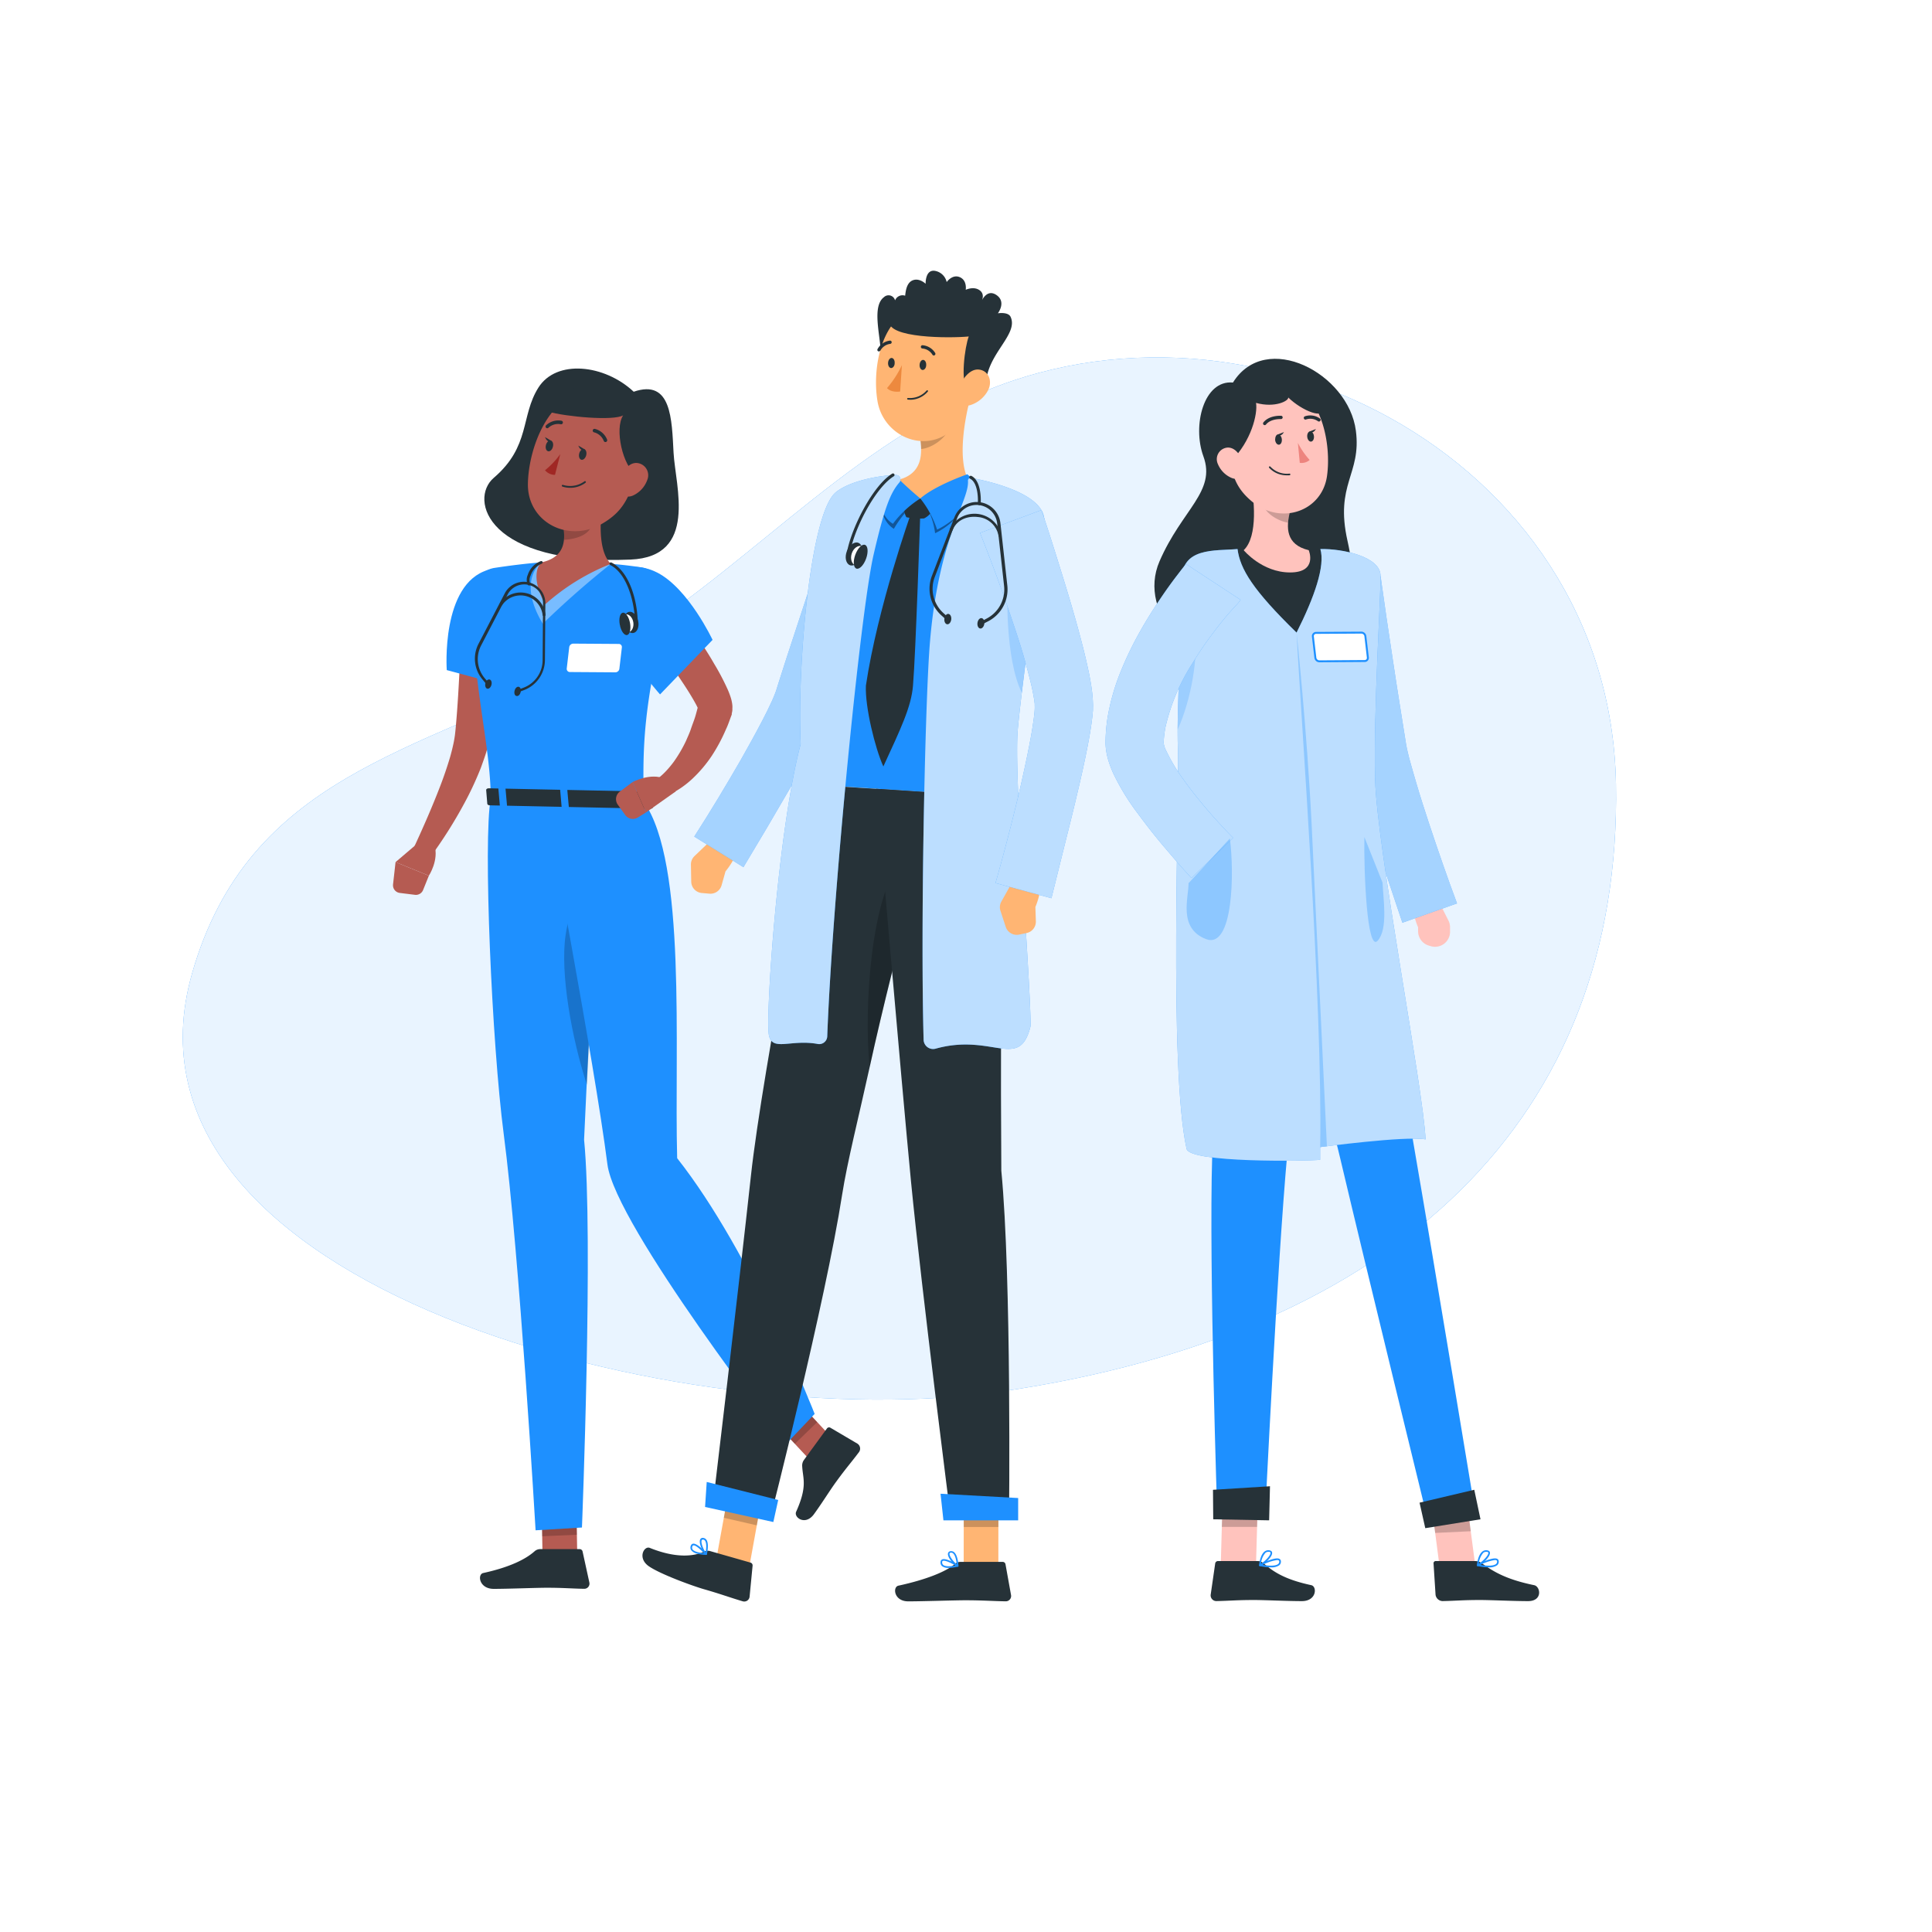 <svg class="animated" id="freepik_stories-doctors" xmlns="http://www.w3.org/2000/svg" viewBox="0 0 500 500"
     version="1.1" xmlns:xlink="http://www.w3.org/1999/xlink" xmlns:svgjs="http://svgjs.com/svgjs">
    <style>svg#freepik_stories-doctors:not(.animated) .animable {opacity: 0;}svg#freepik_stories-doctors.animated
        #freepik--background-simple--inject-38 {animation: 1.5s Infinite linear floating;animation-delay: 0s;}
        @keyframes floating { 0% { opacity: 1; transform: translateY(0px); } 50% { transform: translateY(-10px); } 100%
        { opacity: 1; transform: translateY(0px); } } .animator-hidden { display: none; }
    </style>
    <g id="freepik--background-simple--inject-38" class="animable" style="transform-origin: 232.774px 227.356px;">
        <path d="M49.74,251.81C26.29,333.47,178.13,372,259.27,360.1c102.65-15,160.51-71,158.94-157.25-1.55-85.46-97.86-134.42-170.42-98.39-35.76,17.76-61.95,50-97.62,68.44C107.83,194.85,64.39,200.78,49.74,251.81Z"
              style="fill: #1e90ff; transform-origin: 232.774px 227.356px;" id="elcuuz1h43ri9" class="animable"></path>
        <g id="el8cs7vprdvhh">
            <path d="M49.74,251.81C26.29,333.47,178.13,372,259.27,360.1c102.65-15,160.51-71,158.94-157.25-1.55-85.46-97.86-134.42-170.42-98.39-35.76,17.76-61.95,50-97.62,68.44C107.83,194.85,64.39,200.78,49.74,251.81Z"
                  style="fill: rgb(255, 255, 255); opacity: 0.9; transform-origin: 232.774px 227.356px;"
                  class="animable" id="elacvjyc5wsxl"></path>
        </g>
    </g>
    <g id="freepik--Shadow--inject-38" class="animable animator-hidden" style="transform-origin: 250px 416.24px;">
        <ellipse id="freepik--path--inject-38" cx="250" cy="416.24" rx="193.89" ry="11.32"
                 style="fill: rgb(245, 245, 245); transform-origin: 250px 416.24px;" class="animable"></ellipse>
    </g>
    <g id="freepik--character-1--inject-38" class="animable" style="transform-origin: 162.153px 253.29px;">
        <path d="M164,101.38c-7.55-7.09-20-8.45-24.66-1.07s-2,15.18-11.56,23.36c-6.5,5.59-1.68,22.72,35.4,21.15,17.55-.74,11.61-19,11.14-27.63S173.82,98,164,101.38Z"
              style="fill: rgb(38, 50, 56); transform-origin: 150.503px 120.151px;" id="elip3d9bgjkz"
              class="animable"></path>
        <polygon points="149.39 402.42 140.41 402.77 140.24 393.05 149.22 392.7 149.39 402.42"
                 style="fill: rgb(181, 91, 82); transform-origin: 144.815px 397.735px;" id="el53zwh4km9y"
                 class="animable"></polygon>
        <path d="M139.85,400.91H150a.78.78,0,0,1,.77.61l1.76,8.05a1.34,1.34,0,0,1-1.33,1.61c-3.55-.06-5.27-.27-9.74-.27-2.75,0-9.88.29-13.68.29s-4.28-3.76-2.73-4.1c7-1.53,11.07-3.63,13.31-5.64A2.2,2.2,0,0,1,139.85,400.91Z"
              style="fill: rgb(38, 50, 56); transform-origin: 138.391px 406.055px;" id="elco832lp7to"
              class="animable"></path>
        <g id="el9hksqp9ntsl">
            <polygon points="140.24 393.06 140.32 397.58 149.3 397.19 149.22 392.71 140.24 393.06"
                     style="opacity: 0.2; transform-origin: 144.77px 395.145px;" class="animable"
                     id="el0dvnvpa91xy"></polygon>
        </g>
        <path d="M127,206.65c-2,10.78.3,63.47,3.35,86.74,4.06,30.9,8.26,102.65,8.26,102.65l12-.72s3-75.56.55-100.37c1.39-31.93,4.83-87.7,4.83-87.7Z"
              style="fill: #1e90ff; transform-origin: 141.12px 301.345px;" id="elkxd4bp3ffc8" class="animable"></path>
        <g id="elqhpmya8xh6">
            <path d="M154,242c.42-8.09-5.31-15.28-7.62,0-1.46,9.71,1.56,26.73,5.52,38.75C152.51,268.24,153.29,254.31,154,242Z"
                  style="opacity: 0.2; transform-origin: 150.014px 256.894px;" class="animable"
                  id="elx0qkc6kb52g"></path>
        </g>
        <polygon points="215.37 372.19 209.53 377.77 201.62 369.29 207.45 363.72 215.37 372.19"
                 style="fill: rgb(181, 91, 82); transform-origin: 208.495px 370.745px;" id="el21qalqaica"
                 class="animable"></polygon>
        <path d="M208,377.92l6-8.22a.68.68,0,0,1,.91-.2l7,4.12a1.54,1.54,0,0,1,.4,2.18c-2.13,2.83-3.3,4.08-5.93,7.7-1.62,2.22-3.49,5.28-5.72,8.36s-5.28.87-4.62-.62c3-6.69,1.73-8.55,1.57-11.74A2.48,2.48,0,0,1,208,377.92Z"
              style="fill: rgb(38, 50, 56); transform-origin: 214.273px 381.407px;" id="elvm2371zj8t"
              class="animable"></path>
        <g id="elthx9w7es8zc">
            <polygon points="201.62 369.3 205.7 373.66 211.49 368.04 207.46 363.72 201.62 369.3"
                     style="opacity: 0.2; transform-origin: 206.555px 368.69px;" class="animable"
                     id="eljxz9dbz1ncg"></polygon>
        </g>
        <path d="M140.92,206.94s12.92,68,16.28,94.4c2,15.77,46.1,72.51,46.1,72.51l7.53-7.93s-16.14-41.54-35.58-66.18c-.77-28.88,2.51-76.42-8.65-92.27Z"
              style="fill: #1e90ff; transform-origin: 175.875px 290.395px;" id="elvl6n7vkuq4e" class="animable"></path>
        <path d="M129.58,154.8c0,5.84-.27,11.57-.7,17.36s-1,11.55-1.93,17.35l-.17,1.09-.23,1.23q-.26,1.21-.57,2.37c-.44,1.53-1,3-1.5,4.42a84.16,84.16,0,0,1-3.72,8.16,118.87,118.87,0,0,1-9.29,14.89,2.48,2.48,0,0,1-4.25-2.5l0-.06c2.35-5.08,4.63-10.29,6.62-15.45,1-2.58,1.89-5.19,2.65-7.75.36-1.28.68-2.55.93-3.79.13-.62.22-1.23.31-1.83l.1-.89.1-1c.51-5.54.81-11.16,1.09-16.79s.41-11.31.57-16.89v-.05a5,5,0,0,1,10,.16Z"
              style="fill: rgb(181, 91, 82); transform-origin: 118.296px 186.209px;" id="elj5upx80t4g"
              class="animable"></path>
        <path d="M126.32,147.49c-12.28,3.59-10.7,25.93-10.7,25.93l17.46,4.7s2.9-16.36,2.64-22.23C135.46,149.79,133.09,145.52,126.32,147.49Z"
              style="fill: #1e90ff; transform-origin: 125.645px 162.562px;" id="el400fspxuf6w" class="animable"></path>
        <path d="M108.52,217.88l-6.15,5.23,8.62,3.52s2.67-4.07,1.43-7.93Z"
              style="fill: rgb(181, 91, 82); transform-origin: 107.559px 222.255px;" id="eltysa54ld1g"
              class="animable"></path>
        <path d="M103.46,231.09l3.93.49a2,2,0,0,0,2.1-1.23l1.5-3.72-8.62-3.52-.65,5.77A2,2,0,0,0,103.46,231.09Z"
              style="fill: rgb(181, 91, 82); transform-origin: 106.349px 227.353px;" id="elcood93gnd4"
              class="animable"></path>
        <path d="M122.35,153.3c-.55,22.4,4.6,38.75,4.66,53.35l39.59.82c-.29-14.62-.17-24.16,6.12-50.36a8.44,8.44,0,0,0-7-10.32c-2.37-.35-5-.68-7.67-.86a126.39,126.39,0,0,0-18-.38c-4.22.3-8.76.92-12,1.41A6.69,6.69,0,0,0,122.35,153.3Z"
              style="fill: #1e90ff; transform-origin: 147.631px 176.43px;" id="elk56sfft1j7n" class="animable"></path>
        <path d="M159.25,174l-11.74-.08a.81.81,0,0,1-.84-.9l.65-5.56a1.07,1.07,0,0,1,1.05-.89l11.73.08a.8.8,0,0,1,.84.89l-.65,5.57A1.06,1.06,0,0,1,159.25,174Z"
              style="fill: rgb(255, 255, 255); transform-origin: 153.805px 170.285px;" id="elo0udgsmdr4"
              class="animable"></path>
        <g id="eltkwwep9odse">
            <path d="M140.11,145.56s-6.46,4.52.37,15.86a234.05,234.05,0,0,1,17.61-15.49Z"
                  style="fill: rgb(255, 255, 255); opacity: 0.4; transform-origin: 147.718px 153.49px;" class="animable"
                  id="elkssuxp2362f"></path>
        </g>
        <path d="M156.73,125.65c-1.25,5.76-2.61,16.34,1.36,20.28a56.65,56.65,0,0,0-17,10.48c-4.39-8.06-1-10.86-1-10.86,6.48-1.4,6.42-6.19,5.39-10.71Z"
              style="fill: rgb(181, 91, 82); transform-origin: 148.466px 141.03px;" id="elpqn0uva16db"
              class="animable"></path>
        <g id="elaxa93vg3ixg">
            <path d="M155.51,126.65a24.17,24.17,0,0,1-2.61,9.88c-1.09,2.11-4,3-6.93,3.17a15.76,15.76,0,0,0-.47-4.86Z"
                  style="opacity: 0.2; transform-origin: 150.505px 133.175px;" class="animable"
                  id="eljpafawjmacb"></path>
        </g>
        <path d="M166.1,118.6c-3,9.22-4,13.18-10,16.78-8.95,5.41-19.62-.24-19.48-10.15.14-8.92,5-22.49,15.07-23.88A13.2,13.2,0,0,1,166.1,118.6Z"
              style="fill: rgb(181, 91, 82); transform-origin: 151.7px 119.346px;" id="el3pantgsjrsx"
              class="animable"></path>
        <path d="M141.65,106.49c5,1.41,17.18,2.46,19.62,1-2.29,3.52-.11,13.14,3.43,15.47,4.77-3.83,5.83-13.09,1.42-17.68S147.77,95.2,141.65,106.49Z"
              style="fill: rgb(38, 50, 56); transform-origin: 155.282px 111.393px;" id="elwvxfxir49zr"
              class="animable"></path>
        <path d="M167.5,124.24a7,7,0,0,1-3.68,4c-2.26,1-3.76-.92-3.44-3.25.29-2.09,1.82-5.14,4.24-5.18A3.18,3.18,0,0,1,167.5,124.24Z"
              style="fill: rgb(181, 91, 82); transform-origin: 164.047px 124.161px;" id="eltfnfck0zxl"
              class="animable"></path>
        <path d="M167.24,205.16l1.72,3.59c.13.27-.2.55-.66.54l-41.53-.87c-.35,0-.64-.19-.66-.42l-.29-3.55c0-.24.3-.44.69-.44l40.1.84A.71.71,0,0,1,167.24,205.16Z"
              style="fill: rgb(38, 50, 56); transform-origin: 147.404px 206.65px;" id="elxann2qzbx9l"
              class="animable"></path>
        <path d="M161.77,209.53l1.07,0c.21,0,.38-.11.37-.24l-.41-4.62c0-.13-.2-.25-.41-.25l-1.08,0c-.21,0-.37.1-.36.24l.4,4.61C161.37,209.42,161.55,209.53,161.77,209.53Z"
              style="fill: #1e90ff; transform-origin: 162.08px 206.975px;" id="el0sm1gtjadesh" class="animable"></path>
        <path d="M129.78,208.87l1.08,0c.21,0,.38-.1.37-.24l-.41-4.62c0-.13-.2-.24-.41-.25l-1.08,0c-.21,0-.38.1-.36.24l.4,4.61C129.39,208.75,129.57,208.86,129.78,208.87Z"
              style="fill: #1e90ff; transform-origin: 130.099px 206.315px;" id="elczz8ssdp0pp" class="animable"></path>
        <path d="M145.77,209.2l1.08,0c.21,0,.38-.1.37-.24l-.41-4.61c0-.14-.2-.25-.41-.25l-1.08,0c-.21,0-.37.11-.36.24l.4,4.62C145.38,209.08,145.56,209.2,145.77,209.2Z"
              style="fill: #1e90ff; transform-origin: 146.09px 206.65px;" id="eln6bky6je5l" class="animable"></path>
        <path d="M151.71,117.83c-.2.76-.76,1.28-1.26,1.15s-.74-.85-.55-1.61.76-1.28,1.26-1.15S151.9,117.07,151.71,117.83Z"
              style="fill: rgb(38, 50, 56); transform-origin: 150.805px 117.6px;" id="el6e8037y792a"
              class="animable"></path>
        <path d="M143.09,115.63c-.19.77-.75,1.28-1.25,1.15s-.75-.84-.55-1.61.75-1.27,1.25-1.15S143.29,114.87,143.09,115.63Z"
              style="fill: rgb(38, 50, 56); transform-origin: 142.19px 115.401px;" id="elr4ng98d2hvi"
              class="animable"></path>
        <path d="M142.75,114.12l-1.7-1S141.63,114.8,142.75,114.12Z"
              style="fill: rgb(38, 50, 56); transform-origin: 141.9px 113.701px;" id="elrixzbrqfqb"
              class="animable"></path>
        <path d="M145,117.52a21.08,21.08,0,0,1-3.95,4.18,3.38,3.38,0,0,0,2.58,1.2Z"
              style="fill: rgb(160, 39, 36); transform-origin: 143.025px 120.21px;" id="eliyc9p8xoxtj"
              class="animable"></path>
        <path d="M145.48,125.89a.25.25,0,0,1-.08-.25.23.23,0,0,1,.29-.15,6.25,6.25,0,0,0,5.56-.92.23.23,0,0,1,.3.35,6.57,6.57,0,0,1-6,1Z"
              style="fill: rgb(38, 50, 56); transform-origin: 148.511px 125.38px;" id="elhl3th1c4vpj"
              class="animable"></path>
        <path d="M156.41,114.32a.7.7,0,0,1-.15-.19,3.65,3.65,0,0,0-2.48-2.23.46.46,0,0,1,.16-.91,4.61,4.61,0,0,1,3.18,2.78.47.47,0,0,1-.71.55Z"
              style="fill: rgb(38, 50, 56); transform-origin: 155.274px 112.694px;" id="el8nh91wjj6q2"
              class="animable"></path>
        <path d="M141.39,110.77l-.06-.06a.46.46,0,0,1,0-.65,4.61,4.61,0,0,1,4-1.17.46.46,0,0,1,.33.57.46.46,0,0,1-.56.33,3.65,3.65,0,0,0-3.2.95A.46.46,0,0,1,141.39,110.77Z"
              style="fill: rgb(38, 50, 56); transform-origin: 143.436px 109.822px;" id="elq0fjsx10oi"
              class="animable"></path>
        <path d="M172.71,153.86c2.91,3.85,5.63,7.73,8.27,11.76,1.31,2,2.61,4,3.84,6.16a62.15,62.15,0,0,1,3.56,6.78,20.32,20.32,0,0,1,.82,2.23,10.2,10.2,0,0,1,.34,1.79,5.38,5.38,0,0,1,0,.73l0,.45a5,5,0,0,1-.09.59l-.07.31,0,.14v0l0,.11-.08.22c-.47,1.2-.84,2.41-1.4,3.57a44.8,44.8,0,0,1-3.64,6.83,34.09,34.09,0,0,1-5.06,6,24.61,24.61,0,0,1-3.13,2.49c-.57.37-1.15.73-1.75,1.06l-.95.46c-.36.16-.62.27-1.14.46l-1.9-4.56a4.43,4.43,0,0,1,.43-.37l.55-.48c.37-.33.73-.69,1.08-1.06a27.18,27.18,0,0,0,2-2.41,35.12,35.12,0,0,0,3.18-5.45c.42-1,.88-1.94,1.23-3s.74-2,1.06-3,.57-2.1.88-3.14l0-.19,0-.1v0l0,.09,0,.2c0,.12-.05.3-.06.37a1.79,1.79,0,0,0,0,.23v.29c0,.23,0,.16,0,.06s-.28-.64-.49-1.06c-.91-1.71-2.13-3.68-3.38-5.56s-2.55-3.81-3.88-5.7c-2.65-3.79-5.38-7.62-8.06-11.38Z"
              style="fill: rgb(181, 91, 82); transform-origin: 177.211px 179.93px;" id="elqssxq7e6bk8"
              class="animable"></path>
        <path d="M174.88,204.82l-7.71,5.45-3.46-7.88s4.68-2.51,8.37-.83Z"
              style="fill: rgb(181, 91, 82); transform-origin: 169.295px 205.625px;" id="el9pljvcqp8xn"
              class="animable"></path>
        <path d="M161.8,210.92l-1.93-2.69a2.44,2.44,0,0,1,.53-3.36l3.31-2.48,3.46,7.88-2.12,1.31A2.43,2.43,0,0,1,161.8,210.92Z"
              style="fill: rgb(181, 91, 82); transform-origin: 163.297px 207.165px;" id="el27eogoj4aoy"
              class="animable"></path>
        <path d="M157.28,151.48c-2.62,10.41,13.54,28.23,13.54,28.23l13.59-14.11s-6.21-13.26-14.32-17.42C164.43,145.28,158.44,146.89,157.28,151.48Z"
              style="fill: #1e90ff; transform-origin: 170.701px 163.218px;" id="el8t2xs02w4sq" class="animable"></path>
        <path d="M151.37,116.32l-1.7-1S150.24,117,151.37,116.32Z"
              style="fill: rgb(38, 50, 56); transform-origin: 150.52px 115.901px;" id="elqy1088i6p6j"
              class="animable"></path>
        <path d="M134,179.29a.37.37,0,0,1-.34-.23.36.36,0,0,1,.21-.46l1.56-.6a7.65,7.65,0,0,0,5-7.14l.11-14.62A4.86,4.86,0,0,0,131.3,154l-6.76,13a7.68,7.68,0,0,0,1,8.64l1.1,1.25a.36.36,0,1,1-.54.47L125,176a8.35,8.35,0,0,1-1.13-9.44l6.76-13a5.57,5.57,0,0,1,10.51,2.62l-.11,14.62a8.38,8.38,0,0,1-5.42,7.8l-1.56.59Z"
              style="fill: rgb(38, 50, 56); transform-origin: 132.021px 164.926px;" id="els85bzn2x7j"
              class="animable"></path>
        <path d="M140.79,159.5a.37.37,0,0,1-.36-.35A5.76,5.76,0,0,0,130,156.54a.36.36,0,1,1-.63-.35,6.48,6.48,0,0,1,11.81,2.94.37.37,0,0,1-.35.37Z"
              style="fill: rgb(38, 50, 56); transform-origin: 135.252px 156.421px;" id="elnnfw5eympwr"
              class="animable"></path>
        <path d="M136.89,151.51a.37.37,0,0,1-.3-.16,3.14,3.14,0,0,1,0-2.58,5.65,5.65,0,0,1,3.37-3.55.34.34,0,0,1,.45.22.36.36,0,0,1-.22.45A5.06,5.06,0,0,0,137.3,149a2.61,2.61,0,0,0-.11,2,.36.36,0,0,1-.11.5A.41.41,0,0,1,136.89,151.51Z"
              style="fill: rgb(38, 50, 56); transform-origin: 138.37px 148.357px;" id="elslc16m4xs37"
              class="animable"></path>
        <path d="M133.18,178.74c-.17.65,0,1.27.48,1.38s.92-.34,1.08-1-.06-1.28-.49-1.38S133.34,178.08,133.18,178.74Z"
              style="fill: rgb(38, 50, 56); transform-origin: 133.954px 178.931px;" id="el1alaspmc8g8"
              class="animable"></path>
        <path d="M161.56,161.47c.32,1.51,1.4,2.55,2.39,2.34s1.53-1.62,1.2-3.12-1.4-2.56-2.39-2.34S161.23,160,161.56,161.47Z"
              style="fill: rgb(38, 50, 56); transform-origin: 163.355px 161.079px;" id="elpzlha84ck8h"
              class="animable"></path>
        <path d="M164.69,161a.35.35,0,0,1-.36-.34c-.21-5.53-2.31-12.4-6.4-14.43a.36.36,0,0,1-.16-.48.35.35,0,0,1,.48-.16c4.38,2.17,6.57,9.12,6.79,15a.34.34,0,0,1-.34.37Z"
              style="fill: rgb(38, 50, 56); transform-origin: 161.387px 153.275px;" id="elk9nis4u9yzl"
              class="animable"></path>
        <path d="M160.49,161.6c.21,1.29,1.14,2.21,2.08,2.06s1.54-1.32,1.33-2.62-1.15-2.21-2.09-2.06S160.28,160.3,160.49,161.6Z"
              style="fill: rgb(255, 255, 255); transform-origin: 162.195px 161.32px;" id="elg28foxhkj0g"
              class="animable"></path>
        <path d="M160.41,161.71c.3,1.6,1.14,2.78,1.87,2.64s1.06-1.54.76-3.14-1.14-2.78-1.87-2.64S160.1,160.11,160.41,161.71Z"
              style="fill: rgb(38, 50, 56); transform-origin: 161.723px 161.46px;" id="el787kbiz1ofh"
              class="animable"></path>
        <path d="M125.62,176.85c-.16.66.06,1.28.49,1.38s.91-.33,1.08-1-.06-1.27-.49-1.38S125.79,176.2,125.62,176.85Z"
              style="fill: rgb(38, 50, 56); transform-origin: 126.407px 177.039px;" id="elhp9h5ikwbzn"
              class="animable"></path>
    </g>
    <g id="freepik--character-2--inject-38" class="animable" style="transform-origin: 224.572px 242.269px;">
        <path d="M235.16,95.42c-6.33,1.13-7.13.55-7.21-4s-2.38-12.14.82-14.52a1.73,1.73,0,0,1,2.87.84,2.08,2.08,0,0,1,2.61-1.21c.13-.94.28-3.35,2-4s3.3.91,3.3.91-.13-3.71,2.37-3.35A3.76,3.76,0,0,1,245,73s1.44-2.1,3.39-1.27S249.93,75,249.93,75s2.07-1,3.61.13.42,2.94.42,2.94,1.4-3.6,4.07-1.61c2.4,1.8.22,4.62.22,4.62s2.64-.43,3.28.9c2.16,4.53-6.07,9.59-6.34,17.24C242.55,104,235.16,95.42,235.16,95.42Z"
              style="fill: rgb(38, 50, 56); transform-origin: 244.483px 85.367px;" id="el5d89qbl06wr"
              class="animable"></path>
        <path d="M189.54,217l-4.22-.78-5.58,5.33a3,3,0,0,0-.93,2.25l.08,4.36a3,3,0,0,0,2.75,2.95l1.94.17a3,3,0,0,0,3.18-2.21l1-3.56S193.27,219,189.54,217Z"
              style="fill: rgb(255, 181, 115); transform-origin: 184.822px 223.757px;" id="el6a0vogu37y8"
              class="animable"></path>
        <path d="M232.16,137.26c-2.83,7.33-5.65,14.69-8.37,22.07s-5.42,14.79-7.95,22.08l-.45,1.35-.31.88c-.12.33-.24.67-.35.93-.47,1.19-.94,2.17-1.41,3.16-.94,2-1.89,3.79-2.85,5.6-1.93,3.6-3.92,7.07-5.93,10.53-4,6.93-8,13.7-12.14,20.57l-12.73-7.92c4.2-6.53,8.25-13.27,12.13-20,1.91-3.38,3.79-6.77,5.54-10.13.87-1.68,1.71-3.36,2.45-5,.35-.79.7-1.6.93-2.26.08-.19.11-.32.16-.45l.16-.52.46-1.46c2.41-7.68,4.94-15.1,7.38-22.63l7.32-22.51Z"
              style="fill: #1e90ff; transform-origin: 205.915px 177.99px;" id="elhkbjdfutjs" class="animable"></path>
        <g id="el7nz1vmyreb3">
            <path d="M232.16,137.26c-2.83,7.33-5.65,14.69-8.37,22.07s-5.42,14.79-7.95,22.08l-.45,1.35-.31.88c-.12.33-.24.67-.35.93-.47,1.19-.94,2.17-1.41,3.16-.94,2-1.89,3.79-2.85,5.6-1.93,3.6-3.92,7.07-5.93,10.53-4,6.93-8,13.7-12.14,20.57l-12.73-7.92c4.2-6.53,8.25-13.27,12.13-20,1.91-3.38,3.79-6.77,5.54-10.13.87-1.68,1.71-3.36,2.45-5,.35-.79.7-1.6.93-2.26.08-.19.11-.32.16-.45l.16-.52.46-1.46c2.41-7.68,4.94-15.1,7.38-22.63l7.32-22.51Z"
                  style="fill: rgb(255, 255, 255); opacity: 0.6; transform-origin: 205.915px 177.99px;" class="animable"
                  id="eljlhv5rg11w"></path>
        </g>
        <polygon points="194.02 404.91 185.05 405.35 189.29 381.99 197.82 383.95 194.02 404.91"
                 style="fill: rgb(255, 181, 115); transform-origin: 191.435px 393.67px;" id="el59vzniauo1u"
                 class="animable"></polygon>
        <polygon points="258.37 405.25 249.4 405.25 249.43 384.48 258.39 384.48 258.37 405.25"
                 style="fill: rgb(255, 181, 115); transform-origin: 253.895px 394.865px;" id="elhkb5r3r9qj5"
                 class="animable"></polygon>
        <path d="M248.55,404.21h10.93a.74.74,0,0,1,.74.61l1.44,8a1.38,1.38,0,0,1-1.37,1.6c-3.52-.06-6.08-.27-10.51-.27-2.72,0-11,.28-14.72.28s-4.1-3.72-2.55-4.06c7-1.51,12.27-3.59,14.56-5.58A2.24,2.24,0,0,1,248.55,404.21Z"
              style="fill: rgb(38, 50, 56); transform-origin: 246.665px 409.32px;" id="elj5q8k5gmdgi"
              class="animable"></path>
        <g id="el2dh0bdblu66">
            <polygon points="189.29 382 187.33 392.8 195.86 394.76 197.82 383.96 189.29 382"
                     style="opacity: 0.2; transform-origin: 192.575px 388.38px;" class="animable"
                     id="elsdfqtpn2or"></polygon>
        </g>
        <g id="elw7dd6msy7pe">
            <rect x="249.42" y="384.48" width="8.97" height="10.7"
                  style="opacity: 0.2; transform-origin: 253.905px 389.83px;" class="animable"
                  id="elwftqrtud3td"></rect>
        </g>
        <path d="M265.61,137c-7,31.49-5.14,62.57-5.89,69.3l-47.87-3.16c-5-38,.58-62.24,3.75-72.18a9,9,0,0,1,7.44-6.23,137.77,137.77,0,0,1,21.44-.67,80,80,0,0,1,14.36,2.18A9,9,0,0,1,265.61,137Z"
              style="fill: #1e90ff; transform-origin: 237.842px 165.105px;" id="elv0i0933vbgc" class="animable"></path>
        <path d="M251.18,102.72c-1.58,5.93-3.45,16.43-.44,21.74.47.83-.43,1.54-.47,2.5-.11,2.94-4.09,3.82-11.21,3.86s-10.17-2.93-8.23-5.73a2,2,0,0,1,1.26-.82c6.67-1.49,6.8-6.72,5.89-11.71Z"
              style="fill: rgb(255, 181, 115); transform-origin: 240.719px 116.77px;" id="elszz0zy2t7ei"
              class="animable"></path>
        <g id="el5l7ey72u8z">
            <path d="M238.55,129.19A19.11,19.11,0,0,1,242,138c7.11-3.34,10.5-11.45,10.5-11.45l-2.14-2.29S242.46,125.75,238.55,129.19Z"
                  style="opacity: 0.4; transform-origin: 245.525px 131.13px;" class="animable"
                  id="eltbqgeb8xtlb"></path>
        </g>
        <g id="els4wo7zr5tzd">
            <path d="M237.85,129.22a27.88,27.88,0,0,0-6.52,7.64C226.36,133.78,228,125,228,125l4.05-.8S233.86,125.87,237.85,129.22Z"
                  style="opacity: 0.4; transform-origin: 232.795px 130.53px;" class="animable" id="elfpjgjbhk7f"></path>
        </g>
        <path d="M238.17,129l-1.53.15-2.59,1.71a4.69,4.69,0,0,0,.52,3,18.35,18.35,0,0,0,4.57.31,4.83,4.83,0,0,0,2.31-2.38l-1.9-2.43Z"
              style="fill: rgb(38, 50, 56); transform-origin: 237.72px 131.6px;" id="eltx62kogn9g9"
              class="animable"></path>
        <path d="M238.17,129a25.69,25.69,0,0,1,4.35,8.06c7.11-3.34,11.25-11.32,11.25-11.32l-3.43-3S242.08,125.58,238.17,129Z"
              style="fill: #1e90ff; transform-origin: 245.97px 129.9px;" id="els1fv3l9a" class="animable"></path>
        <path d="M238.17,129a26.31,26.31,0,0,0-7.08,6.56c-5-3.07-3.09-11.34-3.09-11.34l4.05-.8S234.19,125.67,238.17,129Z"
              style="fill: #1e90ff; transform-origin: 232.906px 129.49px;" id="elosens9f2m7j" class="animable"></path>
        <g id="elo00bip565yp">
            <path d="M245.8,106.73,238,112.55a21,21,0,0,1,.39,3.65c2.81-.21,6.85-3,7.34-5.92A10,10,0,0,0,245.8,106.73Z"
                  style="opacity: 0.2; transform-origin: 241.963px 111.465px;" class="animable"
                  id="el2gy9rd33t2"></path>
        </g>
        <path d="M252.61,92.92c-1.13,8.83-1.34,14-6.12,18.31-7.19,6.39-17.86,1.61-19.39-7.38-1.38-8.09.7-21.17,9.61-24.12A12.14,12.14,0,0,1,252.61,92.92Z"
              style="fill: rgb(255, 181, 115); transform-origin: 239.719px 96.628px;" id="eltwiyy8r6jjc"
              class="animable"></path>
        <path d="M250.45,100.9c-2-1.93-.75-11.17.26-13.82-5,.48-21.16.46-20.55-4s6.49-8.25,16.1-5.12c8,2.61,10,6.6,10,9.86C256.38,94.52,250.45,100.9,250.45,100.9Z"
              style="fill: rgb(38, 50, 56); transform-origin: 243.202px 88.856px;" id="elgd7loali2t6"
              class="animable"></path>
        <path d="M255.71,101a7.84,7.84,0,0,1-4.52,3.82c-2.55.79-3.81-1.56-3.09-4.08.64-2.26,2.75-5.41,5.3-5.09S256.88,98.75,255.71,101Z"
              style="fill: rgb(255, 181, 115); transform-origin: 252.055px 100.301px;" id="elrf1vh8ihjac"
              class="animable"></path>
        <path d="M184.41,390.06l14.83,3.27s14.42-56.51,18.7-84.13c1.31-8.4,4.35-20.39,7.12-33,3.49-15.9,7.88-33.1,11.48-46.57,3.8-14.19,6.62-24.39,6.62-24.39l-31.31-2.07s-14.57,73.91-17.51,101.12C191.27,332.57,184.41,390.06,184.41,390.06Z"
              style="fill: rgb(38, 50, 56); transform-origin: 213.785px 298.25px;" id="elp9w9favu6wc"
              class="animable"></path>
        <g id="elscrxub1xtnn">
            <path d="M225.06,276.18c3.49-15.9,7.88-33.1,11.48-46.57l-3.29-7C225.48,231.89,223.49,260.6,225.06,276.18Z"
                  style="opacity: 0.2; transform-origin: 230.551px 249.395px;" class="animable"
                  id="eljz77go2ktr"></path>
        </g>
        <path d="M226.77,204.13s6.48,75.53,9,101.68c2.8,28.64,10.31,87.31,10.31,87.31h15.06s.68-62.48-2-90.14c-.38-54.38.57-96.67.57-96.67Z"
              style="fill: rgb(38, 50, 56); transform-origin: 243.994px 298.625px;" id="elo2izla8n8z"
              class="animable"></path>
        <polygon points="244.16 393.47 263.5 393.47 263.5 387.69 243.41 386.58 244.16 393.47"
                 style="fill: #1e90ff; transform-origin: 253.455px 390.025px;" id="elxeq7z2bwptn"
                 class="animable"></polygon>
        <polygon points="182.47 390 200.14 393.9 201.4 388.19 182.9 383.53 182.47 390"
                 style="fill: #1e90ff; transform-origin: 191.935px 388.715px;" id="elas0nl2b8yt"
                 class="animable"></polygon>
        <path d="M239.7,94.5c0,.72-.47,1.28-.94,1.25s-.82-.64-.77-1.36.47-1.28.94-1.25S239.75,93.78,239.7,94.5Z"
              style="fill: rgb(38, 50, 56); transform-origin: 238.845px 94.445px;" id="elu12wc5423rb"
              class="animable"></path>
        <path d="M231.54,94c0,.72-.47,1.28-.94,1.25s-.82-.64-.77-1.36.47-1.28.94-1.25S231.59,93.24,231.54,94Z"
              style="fill: rgb(38, 50, 56); transform-origin: 230.685px 93.945px;" id="eli6i5q5vhq1m"
              class="animable"></path>
        <path d="M233.41,94.5a26.16,26.16,0,0,1-3.85,5.94c1.19,1.28,3.4.88,3.4.88Z"
              style="fill: rgb(237, 137, 62); transform-origin: 231.485px 97.94px;" id="el7okbc71704m"
              class="animable"></path>
        <path d="M235.88,103.45a6,6,0,0,0,4.23-2.1.21.21,0,0,0,0-.29.22.22,0,0,0-.3,0A5.75,5.75,0,0,1,235,103a.21.21,0,0,0-.23.19.22.22,0,0,0,.2.23A7.52,7.52,0,0,0,235.88,103.45Z"
              style="fill: rgb(38, 50, 56); transform-origin: 237.469px 102.227px;" id="elxqzsuzjw75"
              class="animable"></path>
        <path d="M241.69,92a.48.48,0,0,0,.2-.07.43.43,0,0,0,.13-.59,4.25,4.25,0,0,0-3.34-2,.43.43,0,0,0,0,.85h0a3.38,3.38,0,0,1,2.63,1.6A.41.41,0,0,0,241.69,92Z"
              style="fill: rgb(38, 50, 56); transform-origin: 240.201px 90.67px;" id="eluk0p4o0vyi"
              class="animable"></path>
        <path d="M227.51,90.93a.43.43,0,0,0,.34-.21A3.37,3.37,0,0,1,230.37,89a.44.44,0,0,0,.4-.45.43.43,0,0,0-.45-.4,4.22,4.22,0,0,0-3.21,2.19.42.42,0,0,0,.16.57A.36.36,0,0,0,227.51,90.93Z"
              style="fill: rgb(38, 50, 56); transform-origin: 228.914px 89.546px;" id="el3zywh74yy4u"
              class="animable"></path>
        <path d="M245.52,405.77a10.77,10.77,0,0,0,2.36-.32.21.21,0,0,0,.16-.17.19.19,0,0,0-.08-.21c-.32-.21-3.14-2-4.16-1.48a.71.71,0,0,0-.38.6,1.24,1.24,0,0,0,.39,1.13A2.63,2.63,0,0,0,245.52,405.77Zm1.75-.62c-1.53.31-2.7.25-3.17-.16a.82.82,0,0,1-.26-.77c0-.16.08-.22.14-.25C244.51,403.71,246.13,404.47,247.27,405.15Z"
              style="fill: #1e90ff; transform-origin: 245.724px 404.638px;" id="el3xm1rtth4q7" class="animable"></path>
        <path d="M247.83,405.46a.15.15,0,0,0,.11,0,.21.21,0,0,0,.11-.19c0-.11-.11-2.7-1.12-3.55a1.13,1.13,0,0,0-.9-.27h0a.71.71,0,0,0-.69.55c-.23,1,1.48,3,2.39,3.47A.17.17,0,0,0,247.83,405.46Zm-1.66-3.64a.72.72,0,0,1,.48.19c.64.54.87,2.05.94,2.81-.89-.7-2-2.19-1.84-2.78,0-.05,0-.18.32-.21h.1Z"
              style="fill: #1e90ff; transform-origin: 246.685px 403.456px;" id="ellmqp8de5th9" class="animable"></path>
        <path d="M183.71,401.4l10.52,3a.75.75,0,0,1,.54.79l-.78,8.07a1.39,1.39,0,0,1-1.76,1.16c-3.37-1-5.77-1.91-10-3.12-2.62-.74-11.15-3.8-14.26-5.92s-1.28-5.39.19-4.79c6.61,2.68,11.26,2.25,14,1A2.27,2.27,0,0,1,183.71,401.4Z"
              style="fill: rgb(38, 50, 56); transform-origin: 180.522px 407.496px;" id="elg8yf8hp1qb"
              class="animable"></path>
        <path d="M180.36,402.08a11.39,11.39,0,0,0,2.36.33.22.22,0,0,0,.21-.12.2.2,0,0,0,0-.23c-.25-.28-2.48-2.76-3.59-2.55a.74.74,0,0,0-.54.48,1.25,1.25,0,0,0,.07,1.18A2.68,2.68,0,0,0,180.36,402.08Zm1.86-.12c-1.56-.12-2.67-.5-3-1a.85.85,0,0,1,0-.81c.06-.16.14-.19.21-.2C180,399.82,181.3,401,182.22,402Z"
              style="fill: #1e90ff; transform-origin: 180.825px 400.954px;" id="el6u6jme5gzb3" class="animable"></path>
        <path d="M182.67,402.4a.24.24,0,0,0,.12,0,.22.22,0,0,0,.16-.16c0-.1.62-2.62-.11-3.72a1.15,1.15,0,0,0-.79-.5h0a.72.72,0,0,0-.82.34c-.5.9.62,3.26,1.35,4A.2.2,0,0,0,182.67,402.4Zm-.61-3.95a.7.7,0,0,1,.41.31c.48.7.28,2.22.15,3-.67-.91-1.31-2.64-1-3.17,0-.05.09-.16.37-.12h0Z"
              style="fill: #1e90ff; transform-origin: 182.151px 400.201px;" id="ele7tjdenbx3n" class="animable"></path>
        <path d="M251.33,123.68a.71.71,0,0,0-.82.76c.35,5.36-8,15-10,43.87-1.19,17.56-2.28,72.31-1.48,100.79a2.46,2.46,0,0,0,3.13,2.29c14.76-4.12,21.73,5.87,24.57-5.91-.15-14.11-4.42-64.77-3.32-76.78s5.67-44.64,6.81-53.34C271.23,127.8,255.46,124.43,251.33,123.68Z"
              style="fill: #1e90ff; transform-origin: 254.511px 197.577px;" id="eloho4rbsvche" class="animable"></path>
        <g id="el2sik3g7do21">
            <path d="M251.33,123.68a.71.71,0,0,0-.82.76c.35,5.36-8,15-10,43.87-1.19,17.56-2.28,72.31-1.48,100.79a2.46,2.46,0,0,0,3.13,2.29c14.76-4.12,21.73,5.87,24.57-5.91-.15-14.11-4.42-64.77-3.32-76.78s5.67-44.64,6.81-53.34C271.23,127.8,255.46,124.43,251.33,123.68Z"
                  style="fill: rgb(255, 255, 255); opacity: 0.7; transform-origin: 254.511px 197.577px;"
                  class="animable" id="ellzxr789lcpq"></path>
        </g>
        <g id="eljbwxvo7gnk">
            <path d="M261.06,148.15c-.65,4.46-.9,22.48,3.39,31.15.72-6,1.66-13.13,2.57-20Z"
                  style="fill: #1e90ff; opacity: 0.2; transform-origin: 263.857px 163.725px;" class="animable"
                  id="elpgym2uw07ok"></path>
        </g>
        <path d="M267.19,226.08l-4.26.5-3.77,6.73a3,3,0,0,0-.24,2.42l1.36,4.14a3,3,0,0,0,3.5,2l1.9-.4a3,3,0,0,0,2.4-3.06l-.12-3.68S271.34,226.92,267.19,226.08Z"
              style="fill: rgb(255, 181, 115); transform-origin: 264.013px 234.01px;" id="eljdwzdnb2apn"
              class="animable"></path>
        <path d="M269.53,132c1.36,4,2.62,7.95,3.87,11.95s2.5,8,3.68,12,2.32,8.09,3.37,12.26c.52,2.09,1,4.2,1.46,6.41.21,1.11.42,2.24.59,3.44.08.62.17,1.19.22,1.88l.09,1,.05,1.13a10.86,10.86,0,0,1,0,1.14c0,.4,0,.78-.05,1.09l-.09,1-.11.9c-.14,1.21-.32,2.31-.5,3.41-.36,2.18-.78,4.28-1.21,6.36-.86,4.16-1.82,8.23-2.79,12.28s-2,8.09-3,12.12l-3,12.09-14.48-3.93c2.24-7.81,4.28-15.76,6.17-23.66.92-4,1.78-7.92,2.55-11.83.38-2,.74-3.9,1-5.78.15-.94.27-1.87.35-2.71a13.07,13.07,0,0,0,.08-2l0-.42-.07-.54c0-.34-.12-.79-.18-1.18-.14-.84-.32-1.73-.52-2.64-.41-1.82-.9-3.7-1.43-5.59-1-3.79-2.27-7.63-3.56-11.45-2.55-7.64-5.42-15.33-8.38-22.81Z"
              style="fill: #1e90ff; transform-origin: 268.257px 182.23px;" id="eloahmef5yd3h" class="animable"></path>
        <g id="el3jd20lod6j8">
            <path d="M269.53,132c1.36,4,2.62,7.95,3.87,11.95s2.5,8,3.68,12,2.32,8.09,3.37,12.26c.52,2.09,1,4.2,1.46,6.41.21,1.11.42,2.24.59,3.44.08.62.17,1.19.22,1.88l.09,1,.05,1.13a10.86,10.86,0,0,1,0,1.14c0,.4,0,.78-.05,1.09l-.09,1-.11.9c-.14,1.21-.32,2.31-.5,3.41-.36,2.18-.78,4.28-1.21,6.36-.86,4.16-1.82,8.23-2.79,12.28s-2,8.09-3,12.12l-3,12.09-14.48-3.93c2.24-7.81,4.28-15.76,6.17-23.66.92-4,1.78-7.92,2.55-11.83.38-2,.74-3.9,1-5.78.15-.94.27-1.87.35-2.71a13.07,13.07,0,0,0,.08-2l0-.42-.07-.54c0-.34-.12-.79-.18-1.18-.14-.84-.32-1.73-.52-2.64-.41-1.82-.9-3.7-1.43-5.59-1-3.79-2.27-7.63-3.56-11.45-2.55-7.64-5.42-15.33-8.38-22.81Z"
                  style="fill: rgb(255, 255, 255); opacity: 0.7; transform-origin: 268.257px 182.23px;" class="animable"
                  id="el5q3y7zzl335"></path>
        </g>
        <path d="M231.88,122.93a1.16,1.16,0,0,1,.91,1.89c-2.38,2.76-3.88,6.55-6.7,18.71-3.4,14.67-10.64,88.48-12,124.65a2.08,2.08,0,0,1-2.45,2c-7.06-1.3-11.9,2.12-12.67-2.41-.85-5,2.32-52.76,8.25-75.22-.93-19.92,2.43-59.88,9.14-65.19C220,124.41,227.74,123,231.88,122.93Z"
              style="fill: #1e90ff; transform-origin: 215.941px 196.572px;" id="elu8p8gmyaoum" class="animable"></path>
        <g id="el6dj0328qpah">
            <path d="M231.88,122.93a1.16,1.16,0,0,1,.91,1.89c-2.38,2.76-3.88,6.55-6.7,18.71-3.4,14.67-10.64,88.48-12,124.65a2.08,2.08,0,0,1-2.45,2c-7.06-1.3-11.9,2.12-12.67-2.41-.85-5,2.32-52.76,8.25-75.22-.93-19.92,2.43-59.88,9.14-65.19C220,124.41,227.74,123,231.88,122.93Z"
                  style="fill: rgb(255, 255, 255); opacity: 0.7; transform-origin: 215.941px 196.572px;"
                  class="animable" id="elvd2llwg3nd"></path>
        </g>
        <path d="M235.77,132.84s-8.64,24.27-11.68,44.61c-.24,5.53,2.39,16.24,4.52,20.91,4.45-9.69,7.23-15.4,7.67-20.91.71-8.29,1.88-44.45,1.88-44.45Z"
              style="fill: rgb(38, 50, 56); transform-origin: 231.117px 165.6px;" id="el5j9u980mu0a"
              class="animable"></path>
        <path d="M253.85,161.71a.4.4,0,0,1-.18-.75l1.64-.86a8.47,8.47,0,0,0,4.54-8.5l-1.78-16.12a5.38,5.38,0,0,0-10.38-1.32l-5.76,15.15a8.48,8.48,0,0,0,2.25,9.37l1.38,1.25a.4.4,0,0,1,0,.56.4.4,0,0,1-.56,0l-1.38-1.24A9.28,9.28,0,0,1,241.19,149L247,133.88a6.18,6.18,0,0,1,11.91,1.52l1.78,16.11a9.28,9.28,0,0,1-5,9.3l-1.64.85A.32.32,0,0,1,253.85,161.71Z"
              style="fill: rgb(38, 50, 56); transform-origin: 250.654px 145.813px;" id="el19kasyilhh9"
              class="animable"></path>
        <path d="M258.81,139a.39.39,0,0,1-.39-.34,5.92,5.92,0,0,0-5.41-4.86c-2.22-.28-5.24.42-6.45,3.34a.4.4,0,1,1-.74-.3,7.18,7.18,0,0,1,13.38,1.71.39.39,0,0,1-.33.44Z"
              style="fill: rgb(38, 50, 56); transform-origin: 252.492px 135.979px;" id="el7fcrf4ut0k6"
              class="animable"></path>
        <path d="M253.43,130.73h0a.39.39,0,0,1-.37-.42c.12-1.95-.16-5.5-2-6.42a.4.4,0,0,1,.37-.71c2.66,1.37,2.42,6.59,2.38,7.18A.39.39,0,0,1,253.43,130.73Z"
              style="fill: rgb(38, 50, 56); transform-origin: 252.339px 126.933px;" id="ele1mhyk3t9p"
              class="animable"></path>
        <path d="M246.18,160.33c-.1.75-.57,1.3-1.06,1.23s-.81-.71-.71-1.45.56-1.3,1.05-1.23S246.27,159.59,246.18,160.33Z"
              style="fill: rgb(38, 50, 56); transform-origin: 245.293px 160.22px;" id="el79eekomitcn"
              class="animable"></path>
        <path d="M222.93,144.12c-.63,1.59-2,2.55-3,2.14s-1.39-2-.76-3.63,2-2.55,3-2.14S223.55,142.53,222.93,144.12Z"
              style="fill: rgb(38, 50, 56); transform-origin: 221.048px 143.374px;" id="elyb5xsxhsfp"
              class="animable"></path>
        <path d="M219.64,143.09h-.08a.4.4,0,0,1-.31-.47c1.32-6.57,6.78-17,11.59-20a.4.4,0,1,1,.42.67c-4.65,2.93-9.94,13-11.23,19.47A.4.4,0,0,1,219.64,143.09Z"
              style="fill: rgb(38, 50, 56); transform-origin: 225.372px 132.806px;" id="ellxngq7jkvzh"
              class="animable"></path>
        <path d="M224.07,144.45c-.46,1.37-1.64,2.22-2.64,1.89s-1.45-1.72-1-3.1,1.64-2.22,2.64-1.89S224.53,143.07,224.07,144.45Z"
              style="fill: rgb(255, 255, 255); transform-origin: 222.252px 143.845px;" id="elrdwh1yinmo"
              class="animable"></path>
        <path d="M224.14,144.59c-.61,1.69-1.74,2.84-2.51,2.56s-.9-1.88-.28-3.58,1.74-2.84,2.51-2.56S224.76,142.89,224.14,144.59Z"
              style="fill: rgb(38, 50, 56); transform-origin: 222.745px 144.08px;" id="elszj0h10012c"
              class="animable"></path>
        <path d="M254.74,161.43c-.09.74-.57,1.29-1.06,1.23s-.81-.72-.71-1.46.57-1.29,1.06-1.23S254.84,160.68,254.74,161.43Z"
              style="fill: rgb(38, 50, 56); transform-origin: 253.855px 161.315px;" id="elx3xvh3rqi18"
              class="animable"></path>
    </g>
    <g id="freepik--character-3--inject-38" class="animable" style="transform-origin: 342.217px 253.613px;">
        <path d="M311.44,118.1c3.34,9.13-5.54,13.72-11.36,27.17s8.22,29.49,29.77,29.84,22.23-20.29,18.89-35.1,3.64-17.22,2.16-28.53C349,96.62,327.59,85.36,319.09,99,311.53,98.29,308.52,110.12,311.44,118.1Z"
              style="fill: rgb(38, 50, 56); transform-origin: 324.934px 133.985px;" id="elm069orrwio"
              class="animable"></path>
        <path d="M375.27,241l0-1.16a3.87,3.87,0,0,0-.41-1.6l-3.62-7.14L367,230.3c-3,3.23,0,9.67,0,9.67V241a3.88,3.88,0,0,0,2.82,3.73l.57.17A3.89,3.89,0,0,0,375.27,241Z"
              style="fill: rgb(255, 195, 189); transform-origin: 370.47px 237.664px;" id="el68cglrfsxto"
              class="animable"></path>
        <path d="M357.3,149.15l1.56,10.94L360.5,171c.54,3.65,1.11,7.28,1.69,10.92l1.73,10.84.21,1.07c.07.35.19.8.28,1.19l.3,1.23.35,1.27c.45,1.68,1,3.42,1.48,5.14,1,3.45,2.15,6.94,3.28,10.41,2.3,6.93,4.7,13.89,7.26,20.73l-14.14,5-7.08-21.14c-1.17-3.53-2.36-7.06-3.49-10.66-.56-1.81-1.12-3.6-1.65-5.47l-.41-1.39-.39-1.45c-.13-.5-.27-.94-.39-1.49l-.37-1.64-2.09-11q-1-5.44-2.09-10.88l-2.14-10.88L340.61,152Z"
              style="fill: #1e90ff; transform-origin: 358.845px 193.975px;" id="el8c5z2iozcen" class="animable"></path>
        <g id="elxvwa9oilkmj">
            <path d="M357.3,149.15l1.56,10.94L360.5,171c.54,3.65,1.11,7.28,1.69,10.92l1.73,10.84.21,1.07c.07.35.19.8.28,1.19l.3,1.23.35,1.27c.45,1.68,1,3.42,1.48,5.14,1,3.45,2.15,6.94,3.28,10.41,2.3,6.93,4.7,13.89,7.26,20.73l-14.14,5-7.08-21.14c-1.17-3.53-2.36-7.06-3.49-10.66-.56-1.81-1.12-3.6-1.65-5.47l-.41-1.39-.39-1.45c-.13-.5-.27-.94-.39-1.49l-.37-1.64-2.09-11q-1-5.44-2.09-10.88l-2.14-10.88L340.61,152Z"
                  style="fill: rgb(255, 255, 255); opacity: 0.6; transform-origin: 358.845px 193.975px;"
                  class="animable" id="el6re3btb823v"></path>
        </g>
        <path d="M355.05,148.31c.47,5.33.05,18.59-5.3,51.46h-37c.59-14.28.63-23.38-5.5-50.63a4.6,4.6,0,0,1,3.75-5.56,101.37,101.37,0,0,1,10.91-1.19,117.9,117.9,0,0,1,16.82,0c4.6.42,9.59,1.25,12.61,1.8A4.58,4.58,0,0,1,355.05,148.31Z"
              style="fill: rgb(38, 50, 56); transform-origin: 331.165px 170.93px;" id="elri1essluzr"
              class="animable"></path>
        <path d="M323.54,123.45c1.06,5.41,2.12,15.33-1.67,18.94,0,0,4.74,5.76,12,5.76s4.83-5.76,4.83-5.76c-6-1.44-5.88-5.92-4.83-10.12Z"
              style="fill: rgb(255, 195, 189); transform-origin: 330.48px 135.8px;" id="el0sq38as1bjyp"
              class="animable"></path>
        <g id="el6wtqpj9ztl">
            <path d="M327.75,127.05l6.11,5.21a17.68,17.68,0,0,0-.52,3c-2.31-.33-5.93-2.3-6.43-4.81C326.68,129.26,327.55,127.61,327.75,127.05Z"
                  style="opacity: 0.2; transform-origin: 330.366px 131.155px;" class="animable"
                  id="el2nv2xabhfc1"></path>
        </g>
        <path d="M317.17,112.83c1.41,8.94,1.82,12.75,6.8,16.93,7.5,6.29,18.17,2.6,19.46-6.58,1.16-8.26-1.35-21.5-10.49-24.23A12.35,12.35,0,0,0,317.17,112.83Z"
              style="fill: rgb(255, 195, 189); transform-origin: 330.345px 115.653px;" id="elec818p99trc"
              class="animable"></path>
        <path d="M318.66,119.27c5.12-5.07,6.88-12.12,6.4-15,4.93,1.37,8.55-.57,8.33-1.41,3.48,3.4,9.79,6.09,9.08,2.43s-5.38-10.41-15.12-8S313.86,109.7,314,113.76,318.66,119.27,318.66,119.27Z"
              style="fill: rgb(38, 50, 56); transform-origin: 328.261px 108.026px;" id="eleyjdg1ejbzm"
              class="animable"></path>
        <path d="M330,113.84c.07.74.51,1.29,1,1.25s.81-.68.74-1.41-.52-1.29-1-1.25S330,113.11,330,113.84Z"
              style="fill: rgb(38, 50, 56); transform-origin: 330.875px 113.76px;" id="elc19hs8dimap"
              class="animable"></path>
        <path d="M338.31,113.05c.07.73.52,1.29,1,1.24s.81-.67.74-1.4-.52-1.29-1-1.25S338.24,112.32,338.31,113.05Z"
              style="fill: rgb(38, 50, 56); transform-origin: 339.18px 112.966px;" id="elrg3hxdodo9"
              class="animable"></path>
        <path d="M338.85,111.7l1.71-.67S339.78,112.49,338.85,111.7Z"
              style="fill: rgb(38, 50, 56); transform-origin: 339.705px 111.482px;" id="elx7uwbd4x5z"
              class="animable"></path>
        <path d="M335.89,114.61a19.62,19.62,0,0,0,3.05,4.43,3.18,3.18,0,0,1-2.56.74Z"
              style="fill: rgb(237, 132, 126); transform-origin: 337.415px 117.213px;" id="elg48r13zoivd"
              class="animable"></path>
        <path d="M332.66,123a8,8,0,0,0,1.09,0,.22.22,0,0,0,.19-.24.2.2,0,0,0-.23-.19,5.85,5.85,0,0,1-4.95-1.82.22.22,0,0,0-.34.27A6.08,6.08,0,0,0,332.66,123Z"
              style="fill: rgb(38, 50, 56); transform-origin: 331.167px 121.856px;" id="elpcmvnpsik1"
              class="animable"></path>
        <path d="M315.19,120.1a6.65,6.65,0,0,0,3.56,3.59c2.14.88,3.49-1,3.12-3.13-.33-2-1.85-4.77-4.11-4.73A3,3,0,0,0,315.19,120.1Z"
              style="fill: rgb(255, 195, 189); transform-origin: 318.419px 119.871px;" id="elgx9jj1fr1z"
              class="animable"></path>
        <path d="M327.15,110a.44.44,0,0,0,.49-.14c1.26-1.55,3.83-1.4,3.85-1.4a.44.44,0,0,0,.46-.4.42.42,0,0,0-.4-.46c-.12,0-3.05-.18-4.58,1.72a.44.44,0,0,0,.06.61Z"
              style="fill: rgb(38, 50, 56); transform-origin: 329.413px 108.81px;" id="elog678ywx27m"
              class="animable"></path>
        <path d="M341.32,109.09a.43.43,0,0,0,.26-.79,4.31,4.31,0,0,0-3.9-.55.44.44,0,0,0-.23.57.43.43,0,0,0,.57.23,3.42,3.42,0,0,1,3.08.47A.44.44,0,0,0,341.32,109.09Z"
              style="fill: rgb(38, 50, 56); transform-origin: 339.597px 108.301px;" id="elff1wa324x3g"
              class="animable"></path>
        <polygon points="372.74 406.79 381.95 406.35 379.22 385.55 370.02 386 372.74 406.79"
                 style="fill: rgb(255, 195, 189); transform-origin: 375.985px 396.17px;" id="ellqszx4c228k"
                 class="animable"></polygon>
        <g id="elbshct10e09n">
            <g style="opacity: 0.2; transform-origin: 375.32px 391.14px;" class="animable" id="eloa20qs2gnm">
                <polygon points="379.22 385.56 380.63 396.28 371.42 396.72 370.01 386 379.22 385.56" id="elbybwqyqtk0d"
                         class="animable" style="transform-origin: 375.32px 391.14px;"></polygon>
            </g>
        </g>
        <path d="M349.75,199.77s11.59,70.25,16.31,97.64c4.92,28.48,16,95.51,16,95.51l-12.18,2s-16.42-67.1-23-95c-7.14-30.45-24.44-71.28-24.26-100.07Z"
              style="fill: #1e90ff; transform-origin: 352.339px 297.345px;" id="elxj4soksmqon" class="animable"></path>
        <g id="el5dqcpfizuo2">
            <path d="M331.14,221.33c-1.74-2.53-5.09-6.08-7.66-9,2.33,17.9,9,38.67,15.09,58.23C340.19,255.66,339.27,233.06,331.14,221.33Z"
                  style="opacity: 0.2; transform-origin: 331.358px 241.445px;" class="animable"
                  id="el9wwxi8s5h7o"></path>
        </g>
        <polygon points="315.92 405.38 325.04 405.38 325.65 384.26 316.52 384.26 315.92 405.38"
                 style="fill: rgb(255, 195, 189); transform-origin: 320.785px 394.82px;" id="el89u6cjgzv9g"
                 class="animable"></polygon>
        <path d="M325.47,404H315.22a.73.73,0,0,0-.73.63l-1.17,8.1a1.48,1.48,0,0,0,1.47,1.63c3.57-.07,5.29-.28,9.8-.28,2.77,0,8.5.29,12.33.29s4-3.78,2.44-4.13c-7.15-1.53-10-3.65-12.37-5.68A2.4,2.4,0,0,0,325.47,404Z"
              style="fill: rgb(38, 50, 56); transform-origin: 326.798px 409.185px;" id="el2mup9d562zt"
              class="animable"></path>
        <g id="el4abv8agegj3">
            <g style="opacity: 0.2; transform-origin: 320.925px 389.715px;" class="animable" id="el5619ozyxpzq">
                <polygon points="325.64 384.27 325.33 395.16 316.21 395.16 316.52 384.27 325.64 384.27"
                         id="eleesj7tkrkbd" class="animable" style="transform-origin: 320.925px 389.715px;"></polygon>
            </g>
        </g>
        <path d="M339.34,199.77s-3.7,71.15-6.2,98.85c-2.61,28.82-5.75,94.13-5.75,94.13H315.05s-2.2-65.06-1.34-93.48c.93-31-6.52-70.71-1.49-99.5Z"
              style="fill: #1e90ff; transform-origin: 324.9px 296.26px;" id="elx171snp4bd" class="animable"></path>
        <polygon points="313.98 393.19 328.45 393.46 328.67 384.64 313.92 385.56 313.98 393.19"
                 style="fill: rgb(38, 50, 56); transform-origin: 321.295px 389.05px;" id="elaw89ongla6n"
                 class="animable"></polygon>
        <path d="M328.89,405.63a3.42,3.42,0,0,0,2.21-.56,1.2,1.2,0,0,0,.39-1.06.7.7,0,0,0-.36-.57c-1.12-.62-4.76,1.24-5.17,1.46a.22.22,0,0,0-.11.22.21.21,0,0,0,.17.18A15.11,15.11,0,0,0,328.89,405.63Zm1.63-1.89a.92.92,0,0,1,.4.08.26.26,0,0,1,.14.23.74.74,0,0,1-.25.69c-.55.5-2.05.59-4.07.25A11.69,11.69,0,0,1,330.52,403.74Z"
              style="fill: #1e90ff; transform-origin: 328.675px 404.479px;" id="el3yad4s367cj" class="animable"></path>
        <path d="M326.06,405.31l.09,0c1.09-.49,3.24-2.46,3.07-3.49,0-.25-.21-.55-.81-.61a1.56,1.56,0,0,0-1.2.37c-1.14.95-1.35,3.41-1.36,3.51a.22.22,0,0,0,.09.2A.25.25,0,0,0,326.06,405.31Zm2.18-3.7h.13c.39,0,.42.19.42.25.11.62-1.35,2.16-2.46,2.83a5,5,0,0,1,1.16-2.81A1.13,1.13,0,0,1,328.24,401.61Z"
              style="fill: #1e90ff; transform-origin: 327.539px 403.255px;" id="el5r5m3mh4oyy" class="animable"></path>
        <path d="M381.84,404H371.59a.56.56,0,0,0-.59.63l.52,8.1a1.89,1.89,0,0,0,1.8,1.63c3.56-.07,5.24-.28,9.74-.28,2.78,0,8.57.29,12.4.29s3.24-3.78,1.58-4.13c-7.47-1.53-10.73-3.65-13.56-5.68A2.89,2.89,0,0,0,381.84,404Z"
              style="fill: rgb(38, 50, 56); transform-origin: 384.661px 409.184px;" id="eldemcy0swqy6"
              class="animable"></path>
        <path d="M385.26,405.63a3.45,3.45,0,0,0,2.22-.56,1.22,1.22,0,0,0,.39-1.06.71.71,0,0,0-.37-.57c-1.12-.62-4.75,1.24-5.16,1.46a.22.22,0,0,0-.12.22.23.23,0,0,0,.17.18A15.11,15.11,0,0,0,385.26,405.63Zm1.63-1.89a.86.86,0,0,1,.4.08.27.27,0,0,1,.15.23.79.79,0,0,1-.25.69c-.56.5-2.06.59-4.08.25A11.77,11.77,0,0,1,386.89,403.74Z"
              style="fill: #1e90ff; transform-origin: 385.049px 404.479px;" id="elyatf2jnohgc" class="animable"></path>
        <path d="M382.44,405.31l.09,0c1.08-.49,3.23-2.46,3.06-3.49,0-.25-.21-.55-.81-.61a1.54,1.54,0,0,0-1.19.37c-1.15.95-1.36,3.41-1.37,3.51a.25.25,0,0,0,.09.2A.28.28,0,0,0,382.44,405.31Zm2.17-3.7h.13c.39,0,.42.19.43.25.1.62-1.36,2.16-2.47,2.83a5.06,5.06,0,0,1,1.16-2.81A1.15,1.15,0,0,1,384.61,401.61Z"
              style="fill: #1e90ff; transform-origin: 383.91px 403.255px;" id="eltzmstqjgbx" class="animable"></path>
        <polygon points="368.86 395.49 383.15 393.19 381.54 385.55 367.38 388.89 368.86 395.49"
                 style="fill: rgb(38, 50, 56); transform-origin: 375.265px 390.52px;" id="eld3py0v5j2qh"
                 class="animable"></polygon>
        <path d="M330.57,112.49l1.71-.67S331.51,113.28,330.57,112.49Z"
              style="fill: rgb(38, 50, 56); transform-origin: 331.425px 112.272px;" id="el9rfv2jxl05i"
              class="animable"></path>
        <path d="M312.15,197.6l-.94,3.32c-.13.25.17.52.6.52h38.12c.34,0,.61-.17.63-.38l.34-3.31c0-.23-.27-.43-.63-.43H312.76A.68.68,0,0,0,312.15,197.6Z"
              style="fill: rgb(38, 50, 56); transform-origin: 331.04px 199.379px;" id="elf29fqa6x8m6"
              class="animable"></path>
        <path d="M317.32,201.79h-1c-.2,0-.35-.1-.34-.22l.47-4.31c0-.13.19-.23.39-.23h1c.2,0,.35.1.34.23l-.48,4.31C317.69,201.69,317.52,201.79,317.32,201.79Z"
              style="fill: #1e90ff; transform-origin: 317.08px 199.41px;" id="elafesmkxe8nf" class="animable"></path>
        <path d="M347.11,201.79h-1c-.2,0-.36-.1-.34-.22l.47-4.31c0-.13.19-.23.39-.23h1c.2,0,.35.1.34.23l-.47,4.31C347.48,201.69,347.31,201.79,347.11,201.79Z"
              style="fill: #1e90ff; transform-origin: 346.869px 199.41px;" id="el75dpmwxtv0b" class="animable"></path>
        <path d="M332.27,201.79h-1c-.2,0-.35-.1-.34-.22l.47-4.31c0-.13.19-.23.39-.23h1c.2,0,.35.1.33.23l-.47,4.31C332.65,201.69,332.47,201.79,332.27,201.79Z"
              style="fill: #1e90ff; transform-origin: 332.026px 199.41px;" id="el68jbh74ipe" class="animable"></path>
        <path d="M320.27,142.09c-5.81.53-14.69-.57-14.42,8.34s-1.46,32.51-1,43.56-2.42,82.6,2.24,103.34c.82,3.65,30.92,3.18,34.56,2.83v-3.29s21.87-2.94,27.28-2c-.47-12.46-12.58-75.4-13.05-93.08s1.52-48.06,1.4-52.88-9.7-6.94-15.57-6.82c1.3,4.35-1.57,12.52-6.16,21.63C324.26,152.72,320.93,147.26,320.27,142.09Z"
              style="fill: #1e90ff; transform-origin: 336.658px 221.24px;" id="elaji2smfay1" class="animable"></path>
        <g id="elsvlrycu95f">
            <path d="M320.27,142.09c-5.81.53-14.69-.57-14.42,8.34s-1.46,32.51-1,43.56-2.42,82.6,2.24,103.34c.82,3.65,30.92,3.18,34.56,2.83v-3.29s21.87-2.94,27.28-2c-.47-12.46-12.58-75.4-13.05-93.08s1.52-48.06,1.4-52.88-9.7-6.94-15.57-6.82c1.3,4.35-1.57,12.52-6.16,21.63C324.26,152.72,320.93,147.26,320.27,142.09Z"
                  style="fill: rgb(255, 255, 255); opacity: 0.7; transform-origin: 336.658px 221.24px;" class="animable"
                  id="el6zi13a7ovrq"></path>
        </g>
        <g id="elb3wo42zuz2s">
            <path d="M309.21,163.22l-3.72,2.63c-.29,7.7-.68,16.33-.72,23C308.23,181.2,310.18,170.16,309.21,163.22Z"
                  style="fill: #1e90ff; opacity: 0.2; transform-origin: 307.114px 176.035px;" class="animable"
                  id="el2q7fyftdpae"></path>
        </g>
        <path d="M321.06,155.23a9.53,9.53,0,0,1-.61.81l-.21.24-.11.12-.2.21-.4.43-.8.89c-.54.59-1.06,1.2-1.58,1.82q-1.56,1.86-3,3.79a92.79,92.79,0,0,0-5.47,8,52.05,52.05,0,0,0-7.06,16.65,28.14,28.14,0,0,0-.47,4,5.09,5.09,0,0,0,.57,1.91,46,46,0,0,0,4.56,7.64c1.85,2.64,3.95,5.21,6.1,7.75,1.08,1.28,2.2,2.52,3.33,3.75s2.31,2.49,3.41,3.58l-10.78,10.42c-1.31-1.43-2.47-2.73-3.68-4.1l-3.53-4.13c-2.34-2.77-4.59-5.65-6.81-8.67a59.69,59.69,0,0,1-6.22-10.22,28,28,0,0,1-1.29-3.44,17.27,17.27,0,0,1-.49-2.13,11.19,11.19,0,0,1-.16-1.25,12.37,12.37,0,0,1-.05-1.32,43.17,43.17,0,0,1,.55-6.41A56.87,56.87,0,0,1,290,173.88a87.81,87.81,0,0,1,5-10.38c1.84-3.3,3.86-6.45,5.95-9.53,1.06-1.54,2.14-3.05,3.27-4.54l1.71-2.23.89-1.12.45-.56.23-.27.1-.13,0,0v0l-.14.16c-.18.23-.35.46-.51.7Z"
              style="fill: #1e90ff; transform-origin: 303.584px 186.18px;" id="elvuw046hay8" class="animable"></path>
        <g id="el8d9r3f2k1zy">
            <path d="M321.06,155.23a9.53,9.53,0,0,1-.61.81l-.21.24-.11.12-.2.21-.4.43-.8.89c-.54.59-1.06,1.2-1.58,1.82q-1.56,1.86-3,3.79a92.79,92.79,0,0,0-5.47,8,52.05,52.05,0,0,0-7.06,16.65,28.14,28.14,0,0,0-.47,4,5.09,5.09,0,0,0,.57,1.91,46,46,0,0,0,4.56,7.64c1.85,2.64,3.95,5.21,6.1,7.75,1.08,1.28,2.2,2.52,3.33,3.75s2.31,2.49,3.41,3.58l-10.78,10.42c-1.31-1.43-2.47-2.73-3.68-4.1l-3.53-4.13c-2.34-2.77-4.59-5.65-6.81-8.67a59.69,59.69,0,0,1-6.22-10.22,28,28,0,0,1-1.29-3.44,17.27,17.27,0,0,1-.49-2.13,11.19,11.19,0,0,1-.16-1.25,12.37,12.37,0,0,1-.05-1.32,43.17,43.17,0,0,1,.55-6.41A56.87,56.87,0,0,1,290,173.88a87.81,87.81,0,0,1,5-10.38c1.84-3.3,3.86-6.45,5.95-9.53,1.06-1.54,2.14-3.05,3.27-4.54l1.71-2.23.89-1.12.45-.56.23-.27.1-.13,0,0v0l-.14.16c-.18.23-.35.46-.51.7Z"
                  style="fill: rgb(255, 255, 255); opacity: 0.7; transform-origin: 303.584px 186.18px;" class="animable"
                  id="elfoz53oboelf"></path>
        </g>
        <g id="elhx00jmuv1ev">
            <path d="M335.56,163.72c1.05,21.34,6.75,95.76,6.1,133.15l1.74-.23s-2.7-57.5-3.92-82.66S335.56,163.72,335.56,163.72Z"
                  style="fill: #1e90ff; opacity: 0.3; transform-origin: 339.48px 230.295px;" class="animable"
                  id="eloti4mam20kq"></path>
        </g>
        <g id="elaoukyacb9eo">
            <path d="M318.28,217,307.6,228.56c0,3.88-2.71,11.64,4.47,14.46S319.44,225.38,318.28,217Z"
                  style="fill: #1e90ff; opacity: 0.3; transform-origin: 312.956px 230.142px;" class="animable"
                  id="elpr655ixnig"></path>
        </g>
        <g id="elr021h12r9b8">
            <path d="M353.1,216.64l4.7,11.78c.14,4,1.51,12-1.27,15.05S352.94,225.31,353.1,216.64Z"
                  style="fill: #1e90ff; opacity: 0.3; transform-origin: 355.671px 230.204px;" class="animable"
                  id="elx6yoamxepi"></path>
        </g>
        <path d="M341.43,171.15l11.73-.08a.81.81,0,0,0,.84-.9l-.65-5.56a1.06,1.06,0,0,0-1-.89l-11.74.07a.82.82,0,0,0-.84.9l.65,5.57A1.07,1.07,0,0,0,341.43,171.15Z"
              style="fill: rgb(255, 255, 255); stroke: #1e90ff; stroke-miterlimit: 10; stroke-width: 0.5px; transform-origin: 346.886px 167.435px;"
              id="elnxcaodou9em" class="animable"></path>
    </g>
    <defs>
        <filter id="active" height="200%">
            <feMorphology in="SourceAlpha" result="DILATED" operator="dilate" radius="2"></feMorphology>
            <feFlood flood-color="#32DFEC" flood-opacity="1" result="PINK"></feFlood>
            <feComposite in="PINK" in2="DILATED" operator="in" result="OUTLINE"></feComposite>
            <feMerge>
                <feMergeNode in="OUTLINE"></feMergeNode>
                <feMergeNode in="SourceGraphic"></feMergeNode>
            </feMerge>
        </filter>
        <filter id="hover" height="200%">
            <feMorphology in="SourceAlpha" result="DILATED" operator="dilate" radius="2"></feMorphology>
            <feFlood flood-color="#ff0000" flood-opacity="0.5" result="PINK"></feFlood>
            <feComposite in="PINK" in2="DILATED" operator="in" result="OUTLINE"></feComposite>
            <feMerge>
                <feMergeNode in="OUTLINE"></feMergeNode>
                <feMergeNode in="SourceGraphic"></feMergeNode>
            </feMerge>
            <feColorMatrix type="matrix"
                           values="0   0   0   0   0                0   1   0   0   0                0   0   0   0   0                0   0   0   1   0 "></feColorMatrix>
        </filter>
    </defs>
</svg>